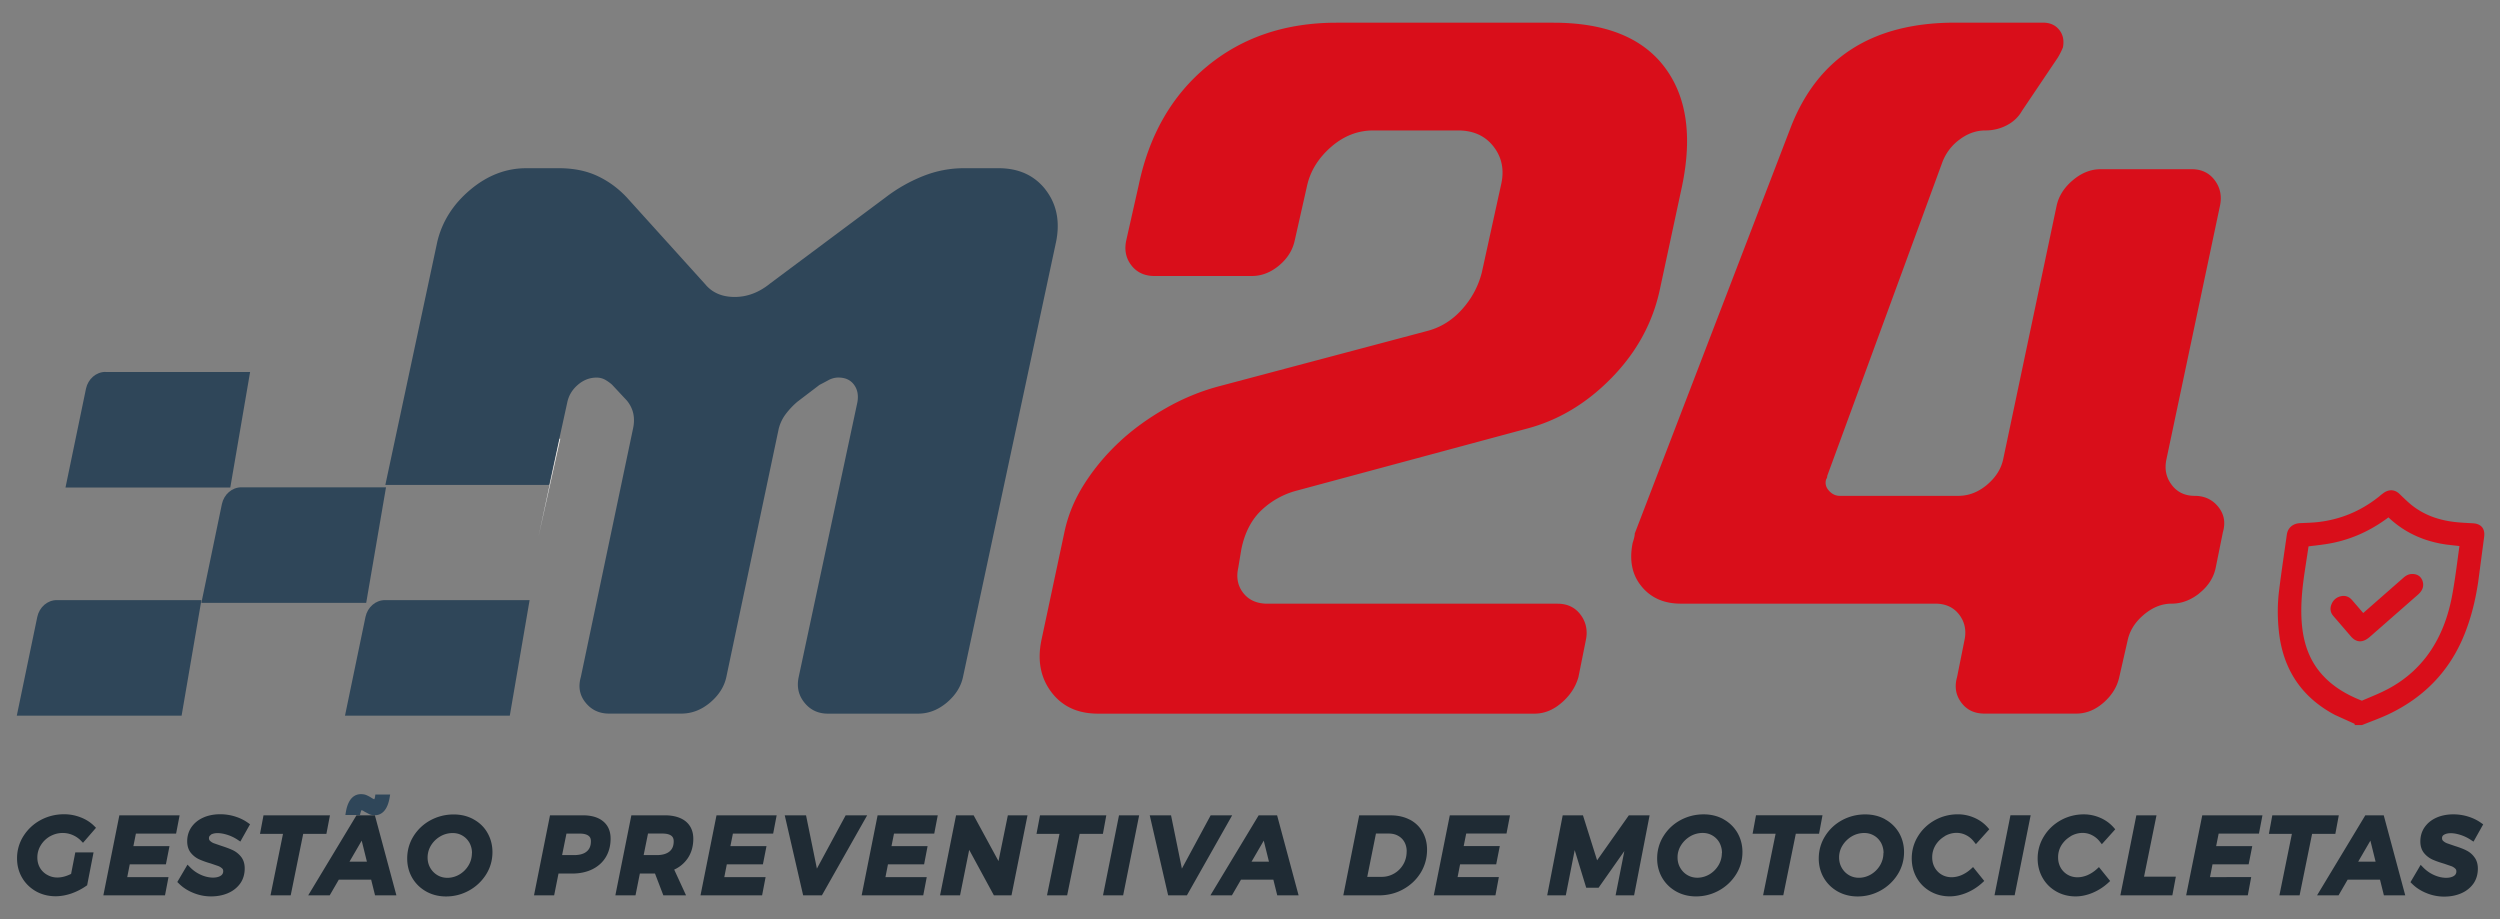 <svg xmlns="http://www.w3.org/2000/svg" viewBox="0 0 500 183.83" xmlns:v="https://vecta.io/nano"><rect x="0" y="0" width="500" height="183.83" fill="#808080" stroke="none"/><path d="M312.34 140.53c-1.67 1.47-3.5 2.2-5.44 2.2h-87.3c-4.05 0-7.15-1.43-9.32-4.3s-2.83-6.33-2-10.38l4.6-21.6c.7-3.36 2.02-6.57 3.98-9.65 1.95-3.07 4.3-5.87 7-8.4s5.8-4.75 9.2-6.7 6.94-3.42 10.57-4.4l41.87-11.12c2.65-.7 4.95-2.13 6.9-4.3s3.28-4.65 3.98-7.45L300.2 37c.7-2.93.2-5.5-1.47-7.66-1.67-2.17-4.05-3.25-7.12-3.25h-16.96c-3.07 0-5.86 1.08-8.38 3.25-2.5 2.17-4.12 4.7-4.82 7.64l-2.5 11.1c-.42 1.96-1.47 3.63-3.14 5.02-1.68 1.4-3.5 2.1-5.44 2.1H230.9c-1.96 0-3.5-.7-4.6-2.1s-1.47-3.07-1.05-5.02l2.5-11.1c2.1-10.02 6.66-17.94 13.7-23.74s15.67-8.7 25.86-8.7h43.34c10.33 0 17.72 2.93 22.2 8.8s5.65 13.82 3.56 23.87l-4.4 20.5c-1.4 6.7-4.6 12.63-9.63 17.8s-10.75 8.6-17.17 10.26l-45.85 12.35a16.23 16.23 0 0 0-7.01 3.87c-2.02 1.88-3.4 4.5-4.08 7.85l-.63 3.77c-.42 1.96-.07 3.63 1.05 5.03s2.72 2.1 4.82 2.1h58c1.95 0 3.5.73 4.6 2.2s1.47 3.18 1.05 5.13l-1.47 7.33c-.55 1.96-1.66 3.67-3.34 5.13m127.53-21.87c-1.75 1.38-3.6 2.07-5.55 2.07-1.96 0-3.8.73-5.55 2.2s-2.83 3.18-3.25 5.13l-1.67 7.33c-.42 1.96-1.47 3.66-3.14 5.13-1.68 1.47-3.5 2.2-5.44 2.2h-18.42c-1.96 0-3.5-.73-4.6-2.2s-1.4-3.17-.84-5.13l1.47-7.33c.42-1.95.07-3.66-1.05-5.13s-2.72-2.2-4.8-2.2h-50.88c-3.35 0-5.97-1.15-7.85-3.45-1.9-2.3-2.48-5.2-1.78-8.7.28-.84.42-1.46.42-1.88l31.2-81.24C363.58 11.5 374.54 4.53 391 4.53h17.6c1.4 0 2.48.48 3.25 1.45s1 2.14.73 3.52a14.4 14.4 0 0 1-1.05 2.07l-7.12 10.58c-.7 1.24-1.7 2.2-3.04 2.9s-2.76 1.04-4.3 1.04c-1.82 0-3.53.6-5.13 1.8a9.95 9.95 0 0 0-3.46 4.53l-23.03 62.75c0 .28-.07.5-.2.63-.28.84-.1 1.62.52 2.32s1.36 1.05 2.2 1.05h23.66c2.1 0 4-.73 5.76-2.2 1.74-1.47 2.83-3.17 3.25-5.13l10.68-50.67c.42-1.95 1.5-3.66 3.25-5.13 1.74-1.47 3.6-2.2 5.55-2.2h18.22c1.95 0 3.5.73 4.6 2.2s1.47 3.18 1.05 5.13l-10.7 50.67c-.42 1.96-.07 3.66 1.05 5.13 1.1 1.47 2.65 2.2 4.6 2.2s3.52.73 4.7 2.18 1.5 3.14.94 5.08l-1.47 7.26c-.44 1.94-1.53 3.6-3.27 4.98" fill="#d90e1a"/><path d="M72.12 162.52c.07-.3.15-.45.2-.5l.01.01c.01 0 .15.02.57.3l1 .52c.3.13.66.2 1.04.2 1.07 0 2.46-.6 2.97-3.45l.12-.7h-2.96l-.07.5c-.06.36-.15.44-.15.44-.01 0-.16-.02-.6-.3a6.43 6.43 0 0 0-.96-.51c-.34-.14-.7-.2-1.1-.2-1.08 0-2.48.6-3 3.47l-.12.7H72l.1-.46z" fill="#2f4659"/><path d="M10.02 167.26c1.34-.76 3-.9 4.5-.26a5.04 5.04 0 0 1 1.63 1.1l.45.46 2.6-3-.4-.4c-.73-.72-1.64-1.3-2.7-1.7a9.05 9.05 0 0 0-3.29-.61c-1.7 0-3.27.4-4.7 1.17a9.21 9.21 0 0 0-3.42 3.19 8.24 8.24 0 0 0-1.28 4.46c0 1.4.33 2.7 1 3.85.66 1.15 1.6 2.06 2.76 2.73 1.17.66 2.5 1 3.95 1 1.05 0 2.12-.2 3.18-.56a12.29 12.29 0 0 0 2.93-1.5l.2-.14 1.28-6.57h-3.65l-.84 4.3a8.06 8.06 0 0 1-1.26.5c-1.4.4-2.55.24-3.5-.3A3.76 3.76 0 0 1 8 173.57c-.35-.6-.53-1.3-.53-2.06a4.59 4.59 0 0 1 .69-2.46c.45-.74 1.08-1.35 1.86-1.8m25.2-.53l.7-3.65H23.87l-3.2 16H33l.7-3.65h-8.25l.5-2.55h7.23l.72-3.65h-7.22l.5-2.5zm6.94.22c.64-.4 1.8-.45 3.3.02.72.23 1.42.56 2.08 1l.53.35 1.94-3.46-.43-.3c-.74-.53-1.6-.95-2.56-1.25-2.1-.66-4.53-.6-6.33.2-1 .44-1.8 1.08-2.38 1.9-.58.83-.87 1.8-.87 2.85 0 .94.25 1.72.73 2.32a4.7 4.7 0 0 0 1.67 1.3 17.26 17.26 0 0 0 2.3.82l1.52.52a2.48 2.48 0 0 1 .78.49c.14.13.2.3.2.52a1.01 1.01 0 0 1-.47.91c-.75.52-2.34.57-3.96-.15a6.97 6.97 0 0 1-2.17-1.5l-.54-.55-2.04 3.47.33.32c.8.8 1.78 1.42 2.9 1.87a9.25 9.25 0 0 0 3.53.69c1.24 0 2.37-.22 3.37-.65 1.03-.44 1.85-1.1 2.45-1.93.6-.85.9-1.87.9-3.02 0-.94-.25-1.72-.73-2.33a4.72 4.72 0 0 0-1.66-1.32c-.6-.28-1.35-.56-2.28-.86l-1.53-.53a2.22 2.22 0 0 1-.75-.49c-.15-.15-.2-.3-.2-.54.01-.27.12-.47.4-.64m23.8-3.9H52.7l-.7 3.7h4.6l-2.5 12.3h4.04l2.5-12.3h4.64zm5.3 0l-9.65 16h4.3l1.82-3.14h6.47l.78 3.14h4.27l-4.3-16h-3.7zm2.06 9.26H69.9l2.44-4.2 1.04 4.2zm21.36-8.47c-1.18-.65-2.52-.97-3.98-.97-1.66 0-3.22.4-4.63 1.16a9.07 9.07 0 0 0-3.4 3.19c-.84 1.35-1.26 2.86-1.26 4.47 0 1.4.34 2.7 1 3.85.67 1.15 1.6 2.06 2.78 2.73 1.18.66 2.52 1 3.98 1a9.38 9.38 0 0 0 4.62-1.19 9.28 9.28 0 0 0 3.4-3.21c.85-1.35 1.27-2.86 1.27-4.47 0-1.4-.34-2.7-1-3.85-.65-1.15-1.6-2.06-2.78-2.7m-.33 6.77a4.69 4.69 0 0 1-.68 2.45h0a5.17 5.17 0 0 1-1.82 1.81c-1.4.82-3.13.9-4.4.13-.6-.36-1.08-.85-1.43-1.46s-.53-1.3-.53-2.06a4.6 4.6 0 0 1 .69-2.44c.46-.75 1.1-1.36 1.86-1.8a4.88 4.88 0 0 1 2.46-.66c.73 0 1.38.17 1.97.52s1.04.82 1.4 1.44a4.31 4.31 0 0 1 .5 2.07m22.14-7.57H110l-3.2 16h4.03l.87-4.36h2.76c1.52 0 2.88-.3 4.02-.86 1.16-.58 2.07-1.4 2.7-2.46.62-1.05.94-2.28.94-3.65 0-1.5-.5-2.66-1.5-3.48-.96-.8-2.33-1.2-4.07-1.2m1.63 5.2c0 .9-.27 1.56-.83 2.03-.58.5-1.44.73-2.55.73h-2.38l.87-4.3h2.65c.77 0 1.36.14 1.74.42.35.25.5.6.5 1.13m14.76-5.2h-6.67l-3.2 16h4.03l.87-4.36H131l1.67 4.36h4.54l-2.37-5.15a6.45 6.45 0 0 0 2.66-2.2c.77-1.1 1.16-2.45 1.16-3.96 0-1.5-.52-2.67-1.54-3.5-.98-.78-2.4-1.2-4.17-1.2m-3.37 3.65h2.9c.78 0 1.38.14 1.76.42.34.25.5.6.5 1.13 0 .9-.27 1.56-.83 2.03h0c-.58.48-1.44.73-2.55.73h-2.63l.87-4.3zm10.52 12.36h12.32l.7-3.65h-8.26l.5-2.55h7.22l.72-3.65h-7.22l.5-2.5h8.05l.7-3.65H143.3zm29.03-16l-5.75 10.65-2.17-10.65h-4.26l3.68 16h3.75l9.05-16zm3.2 16h12.32l.7-3.65h-8.26l.5-2.55h7.23l.7-3.65h-7.22l.5-2.5h8.05l.7-3.65h-12.03zm27.37-6.85l-4.97-9.15h-3.52l-3.2 16h4l1.83-9.1 4.94 9.1h3.52l3.2-16h-3.93zm8.3-9.15l-.7 3.7h4.6l-2.5 12.3h4.03l2.5-12.3h4.65l.68-3.7zm12.6 16h4.03l3.2-16h-4.03zm21.53-16l-5.75 10.65-2.17-10.65h-4.26l3.68 16h3.75l9.05-16zm9.6 0l-9.65 16h4.3l1.82-3.14h6.47l.78 3.14h4.27l-4.3-16h-3.7zm2.06 9.26h-3.48l2.44-4.2 1.04 4.2zm28.15-8.4c-1.1-.57-2.37-.86-3.8-.86h-6.3l-3.18 16h7.13c1.74 0 3.37-.4 4.82-1.2 1.46-.8 2.64-1.9 3.5-3.28.86-1.4 1.3-2.95 1.3-4.65 0-1.33-.3-2.52-.9-3.57s-1.46-1.87-2.56-2.45m-.62 6.37c0 .96-.23 1.84-.68 2.6h0a4.99 4.99 0 0 1-1.83 1.82 4.89 4.89 0 0 1-2.47.66h-2.9l1.74-8.66h2.57c.7 0 1.35.15 1.88.46a3.13 3.13 0 0 1 1.25 1.25c.3.55.45 1.17.45 1.87m5.42 8.77h12.33l.68-3.65h-8.25l.5-2.55h7.22l.72-3.65h-7.22l.5-2.5h8.06l.7-3.65h-12.04zm32.66-7l-2.83-9h-4.05l-3.1 16h3.72l1.78-9.04 2.3 7.52h2.48l5.15-7.33-1.75 8.85h3.7l3.1-16h-4.15zm25.28-8.22c-1.18-.65-2.52-.97-3.98-.97-1.66 0-3.22.4-4.63 1.16-1.42.77-2.56 1.85-3.4 3.2s-1.26 2.86-1.26 4.47c0 1.4.34 2.7 1 3.85.67 1.15 1.6 2.06 2.78 2.73 1.18.66 2.52 1 3.98 1a9.38 9.38 0 0 0 4.62-1.19 9.28 9.28 0 0 0 3.4-3.21c.85-1.35 1.28-2.86 1.28-4.47 0-1.4-.34-2.7-1-3.85a7.22 7.22 0 0 0-2.8-2.71m-.32 6.77c0 .87-.23 1.7-.68 2.45a5.17 5.17 0 0 1-1.82 1.81c-1.4.82-3.13.9-4.4.13-.6-.35-1.08-.85-1.43-1.46s-.53-1.3-.53-2.06a4.47 4.47 0 0 1 .7-2.44 5.43 5.43 0 0 1 1.86-1.8 4.88 4.88 0 0 1 2.46-.66c.73 0 1.38.17 1.97.52a3.8 3.8 0 0 1 1.4 1.44c.32.62.5 1.3.5 2.07m20.1-7.57h-13.3l-.68 3.7h4.6l-2.5 12.3h4.04l2.5-12.3h4.65zm12.52.8c-1.18-.65-2.52-.97-3.98-.97-1.66 0-3.22.4-4.63 1.16-1.42.77-2.56 1.85-3.4 3.2s-1.26 2.86-1.26 4.47c0 1.4.34 2.7 1 3.85.67 1.15 1.6 2.06 2.78 2.73 1.18.66 2.52 1 3.98 1a9.38 9.38 0 0 0 4.62-1.19 9.28 9.28 0 0 0 3.4-3.21c.85-1.35 1.28-2.86 1.28-4.47 0-1.4-.34-2.7-1-3.85a7.29 7.29 0 0 0-2.8-2.71m-.33 6.77c0 .87-.23 1.7-.68 2.45a5.17 5.17 0 0 1-1.82 1.81c-1.4.82-3.12.9-4.4.13-.6-.35-1.08-.85-1.43-1.46s-.53-1.3-.53-2.06a4.47 4.47 0 0 1 .7-2.44 5.43 5.43 0 0 1 1.86-1.8 4.88 4.88 0 0 1 2.46-.66c.73 0 1.37.17 1.97.52s1.04.82 1.4 1.44a4.31 4.31 0 0 1 .5 2.07m12.23-3.4h0c1.28-.74 2.87-.92 4.28-.2a4.52 4.52 0 0 1 1.53 1.26l.43.54 2.68-2.98-.35-.4a7.52 7.52 0 0 0-2.65-1.9 8.21 8.21 0 0 0-3.28-.69c-1.65 0-3.2.4-4.6 1.17-1.4.78-2.54 1.85-3.37 3.2-.84 1.35-1.26 2.85-1.26 4.46 0 1.4.33 2.7.98 3.85s1.56 2.06 2.72 2.73c1.15.66 2.46 1 3.9 1 1.12 0 2.27-.25 3.42-.73a10.75 10.75 0 0 0 3.08-1.98l.4-.37-2.24-2.78-.46.42a6.89 6.89 0 0 1-1.86 1.2c-1.45.6-2.85.54-3.95-.1a3.77 3.77 0 0 1-1.4-1.43c-.34-.62-.5-1.28-.5-2.04a4.65 4.65 0 0 1 .67-2.43c.46-.74 1.07-1.33 1.82-1.77m9.97 11.8h4.03l3.2-16h-4.04zm15.23-11.82c1.3-.74 2.87-.92 4.28-.2a4.52 4.52 0 0 1 1.53 1.26l.43.54 2.68-2.98-.35-.4a7.52 7.52 0 0 0-2.65-1.9 8.21 8.21 0 0 0-3.28-.69c-1.65 0-3.2.4-4.6 1.17-1.4.78-2.54 1.85-3.37 3.2-.84 1.35-1.27 2.85-1.27 4.46 0 1.4.33 2.7.98 3.85s1.56 2.06 2.72 2.73c1.15.66 2.46 1 3.9 1 1.12 0 2.27-.25 3.42-.73a10.75 10.75 0 0 0 3.08-1.98l.4-.37-2.24-2.78-.46.42a6.89 6.89 0 0 1-1.86 1.2c-1.45.6-2.85.54-3.95-.1a3.77 3.77 0 0 1-1.4-1.43c-.34-.62-.5-1.28-.5-2.04a4.56 4.56 0 0 1 .67-2.43c.47-.74 1.08-1.33 1.83-1.77m17.18-4.2h-4.03l-3.2 16h10.4l.7-3.73h-6.36zm5.93 16h12.33l.68-3.65H442l.5-2.55h7.23l.72-3.65h-7.22l.5-2.5h8.06l.7-3.65h-12.04zm30.53-16h-13.3l-.68 3.7h4.6l-2.5 12.3h4.04l2.5-12.3h4.65zm5.3 0l-9.65 16h4.3l1.82-3.14H476l.78 3.14h4.27l-4.3-16h-3.7zm2.06 9.26h-3.48l2.44-4.2 1.04 4.2zm18.05-2.3h0c-.58-.28-1.35-.57-2.28-.86l-1.53-.53a2.36 2.36 0 0 1-.75-.48c-.15-.15-.2-.3-.2-.54a.71.71 0 0 1 .38-.66c.64-.4 1.8-.46 3.3.02.72.23 1.42.56 2.08 1l.53.35 1.94-3.46-.43-.3c-.74-.53-1.6-.95-2.56-1.25-2.1-.66-4.53-.6-6.33.2-1 .44-1.8 1.08-2.38 1.9-.58.83-.87 1.8-.87 2.86 0 .94.25 1.72.73 2.32a4.7 4.7 0 0 0 1.67 1.3c.6.27 1.37.55 2.3.82l1.52.52a2.33 2.33 0 0 1 .78.5c.14.14.2.3.2.52a1.01 1.01 0 0 1-.47.91c-.75.52-2.34.57-3.96-.15a6.97 6.97 0 0 1-2.17-1.5l-.54-.55-2.04 3.47.33.32c.8.8 1.78 1.42 2.9 1.87a9.25 9.25 0 0 0 3.53.69c1.24 0 2.37-.22 3.37-.65 1.03-.44 1.85-1.1 2.45-1.93.6-.85.9-1.87.9-3.02 0-.94-.25-1.72-.73-2.33a4.26 4.26 0 0 0-1.65-1.34" fill="#1f2b34"/><path d="M209.12 37.94c-2.23-2.86-5.38-4.3-9.42-4.3h-6.9c-2.8 0-5.52.52-8.17 1.57a31.54 31.54 0 0 0-7.54 4.29l-23.03 17.17c-2.23 1.82-4.6 2.72-7.12 2.72s-4.47-.84-5.86-2.5l-15.7-17.38c-1.68-1.8-3.63-3.25-5.86-4.3-2.23-1.05-4.82-1.57-7.75-1.57h-6.5c-4.05 0-7.78 1.43-11.2 4.3s-5.62 6.32-6.6 10.36l-10.4 48.68h32.77l3.6-16.43c.28-1.4.97-2.58 2.1-3.56s2.37-1.47 3.77-1.47a3.54 3.54 0 0 1 1.88.52c.56.35.97.66 1.26.94l2.93 3.14c1.26 1.54 1.68 3.35 1.26 5.44l-10.47 49.83c-.56 1.96-.25 3.66.94 5.13 1.18 1.47 2.75 2.2 4.7 2.2h14.45c2.1 0 4-.73 5.76-2.2 1.74-1.47 2.83-3.17 3.25-5.13l10.47-49.62c.28-1.12.77-2.13 1.47-3.04a15.52 15.52 0 0 1 2.3-2.41l4.4-3.35c.56-.28 1.15-.6 1.78-.94s1.3-.52 2-.52c1.4 0 2.44.5 3.14 1.47s.9 2.17.63 3.56l-11.72 54.86c-.42 1.96-.04 3.66 1.15 5.13 1.18 1.47 2.75 2.2 4.7 2.2h18c2.1 0 4-.73 5.76-2.2 1.74-1.47 2.83-3.17 3.25-5.13l18.63-87.1c.8-4.04.1-7.5-2.12-10.36" fill="#2f4659"/><path d="M112.06 87.75h-.16l-4.2 19.57z" fill="#fff"/><path d="M77 120.02c-1.87 0-3.48 1.4-3.9 3.35L69 143.13h32.96l3.96-23.1H77zM48.28 97.46c-1.87 0-3.48 1.4-3.9 3.35l-4.1 19.76h32.96l3.96-23.1H48.28zm-36.92 22.56c-1.87 0-3.48 1.4-3.9 3.35l-4.1 19.76h32.96l3.96-23.1H11.36zm9.74-45.64c-1.87 0-3.48 1.4-3.9 3.35L13.1 97.5h32.96l3.96-23.1H21.1z" fill="#2f4659"/><path d="M471.54 144.22l-4.2-1.9c-6.4-3.38-10.06-8.76-10.83-16.23-.27-2.57-.28-5.17.04-7.8.46-3.76 1.03-7.5 1.56-11.27.14-1 .88-1.6 1.94-1.64 1.15-.06 2.3-.08 3.44-.2 4.7-.5 9-2.23 12.9-5.37.2-.17.4-.35.62-.5.85-.68 1.66-.66 2.35 0 .88.84 1.73 1.7 2.7 2.45 2.42 1.87 5.28 2.93 8.45 3.34 1.3.17 2.62.23 3.94.3 1.3.06 1.8.62 1.63 1.92l-1.18 8.92c-.53 3.56-1.37 7.08-2.78 10.53-2.88 7.06-7.87 12.17-14.82 15.44-1.65.77-3.35 1.37-5.03 2.05h-.72zm-10.47-35.65l-.08.45-.87 5.72c-.5 3.5-.8 6.97-.47 10.4.4 4.17 1.8 7.8 4.6 10.7 2.2 2.3 4.93 3.86 7.94 5.03a.67.67 0 0 0 .46-.03c1.77-.77 3.57-1.46 5.28-2.37 3.73-1.98 6.8-4.74 9.1-8.33 2.23-3.5 3.47-7.25 4.17-11.1.62-3.35 1-6.7 1.48-10.07.02-.14.02-.3.03-.42l-3.33-.38c-4.4-.62-8.16-2.36-11.22-5.28-.33-.3-.53-.3-.94 0-3.73 2.8-7.8 4.54-12.2 5.2-1.3.2-2.58.33-3.92.5" fill="#d90e1a"/><path d="M471.54 144.22l-4.2-1.9c-6.4-3.38-10.06-8.76-10.83-16.23-.27-2.57-.28-5.17.04-7.8.46-3.76 1.03-7.5 1.56-11.27.14-1 .88-1.6 1.94-1.64 1.15-.06 2.3-.08 3.44-.2 4.7-.5 9-2.23 12.9-5.37.2-.17.4-.35.62-.5.85-.68 1.66-.66 2.35 0 .88.84 1.73 1.7 2.7 2.45 2.42 1.87 5.28 2.93 8.45 3.34 1.3.17 2.62.23 3.94.3 1.3.06 1.8.62 1.63 1.92l-1.18 8.92c-.53 3.56-1.37 7.08-2.78 10.53-2.88 7.06-7.87 12.17-14.82 15.44-1.65.77-3.35 1.37-5.03 2.05h-.72zm-10.47-35.65l-.08.45-.87 5.72c-.5 3.5-.8 6.97-.47 10.4.4 4.17 1.8 7.8 4.6 10.7 2.2 2.3 4.93 3.86 7.94 5.03a.67.67 0 0 0 .46-.03c1.77-.77 3.57-1.46 5.28-2.37 3.73-1.98 6.8-4.74 9.1-8.33 2.23-3.5 3.47-7.25 4.17-11.1.62-3.35 1-6.7 1.48-10.07.02-.14.02-.3.03-.42l-3.33-.38c-4.4-.62-8.16-2.36-11.22-5.28-.33-.3-.53-.3-.94 0-3.73 2.8-7.8 4.54-12.2 5.2-1.3.2-2.58.33-3.92.5z" fill="none" stroke="#d90e1a" stroke-width="1.5" stroke-miterlimit="10"/><path d="M472.63 123.7c.13-.15.23-.3.36-.4l8.15-7.15c.38-.34.78-.6 1.27-.6.67-.02 1.15.24 1.37.84.22.6.1 1.17-.4 1.7a3.78 3.78 0 0 1-.41.39l-9.47 8.3c-1.1.97-1.92.98-2.75.01l-3.53-4.1c-.4-.46-.48-1-.2-1.62.26-.6.74-.98 1.37-1.1.62-.13 1.08.1 1.45.53l2.43 2.82.36.4" fill="#d90e1a"/><path d="M472.63 123.7c.13-.15.23-.3.36-.4l8.15-7.15c.38-.34.78-.6 1.27-.6.67-.02 1.15.24 1.37.84.22.6.1 1.17-.4 1.7a3.78 3.78 0 0 1-.41.39l-9.47 8.3c-1.1.97-1.92.98-2.75.01l-3.53-4.1c-.4-.46-.48-1-.2-1.62.26-.6.74-.98 1.37-1.1.62-.13 1.08.1 1.45.53l2.43 2.82.36.4z" fill="none" stroke="#d90e1a" stroke-width="1.5" stroke-miterlimit="10"/></svg>